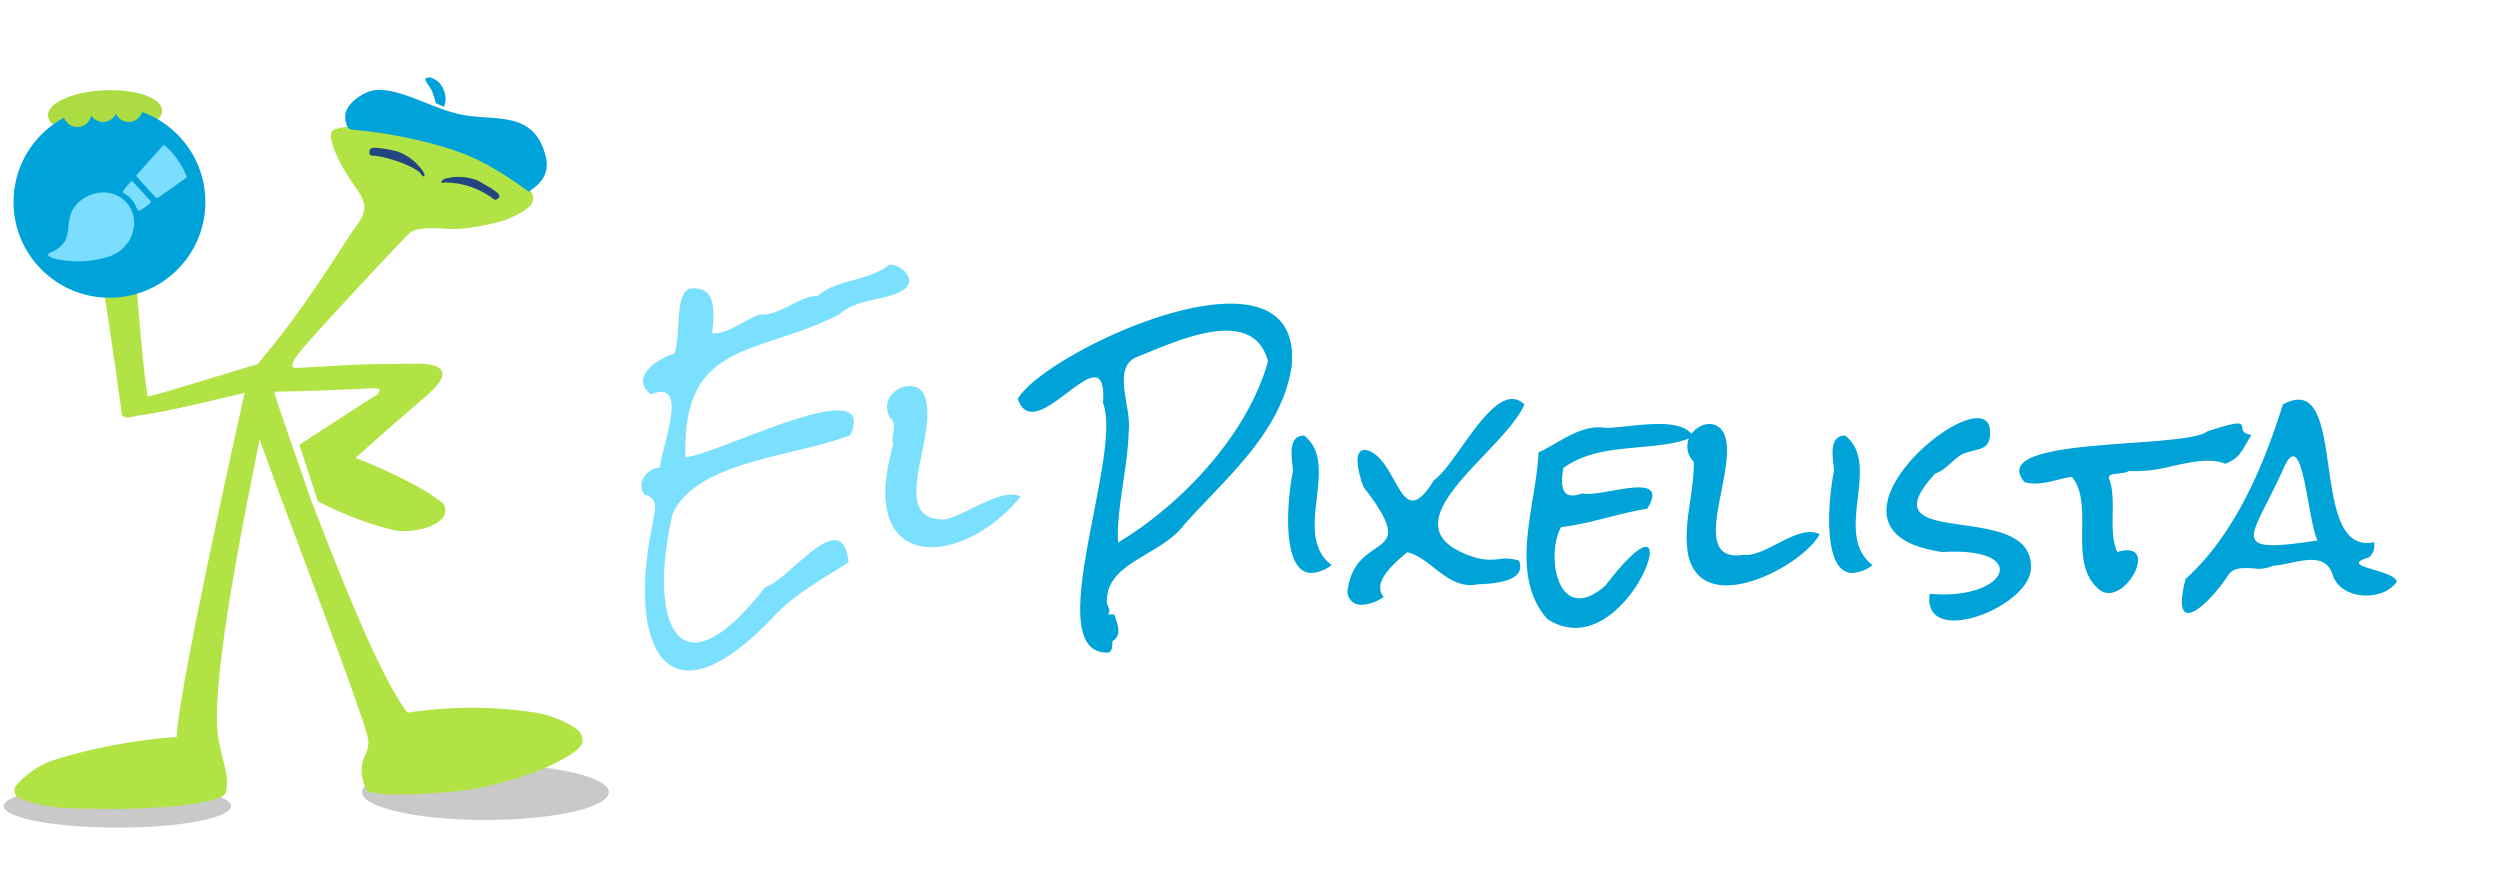 <svg xmlns="http://www.w3.org/2000/svg" width="400" height="140" viewBox="0 0 400 140">
  <g id="logo_400x140-text-big" transform="translate(-1752 -765)">
    <rect id="base" width="400" height="140" transform="translate(1752 765)" fill="#dbdbdb" opacity="0"/>
    <g id="elpixelista-iso" transform="translate(1752.611 777.385)">
      <path id="Path" d="M881.6,217.459c0-2.46-8.839-4.458-19.743-4.458s-19.738,2-19.738,4.458,8.835,4.453,19.738,4.453,19.743-1.993,19.743-4.453Z" transform="translate(-784.796 -103.098)" opacity="0.214"/>
      <path id="Path-2" data-name="Path" d="M805.345,220.609c0-1.9-8.136-3.444-18.175-3.444S769,218.708,769,220.609s8.136,3.442,18.17,3.442,18.175-1.538,18.175-3.442Z" transform="translate(-769 -104.017)" opacity="0.214"/>
      <path id="Path_277" data-name="Path 277" d="M59.767,841.443c-6.18-.094-9.472.109-14.06-1.756a1.353,1.353,0,0,1-.464-1.946,13.774,13.774,0,0,1,6.017-4.107,87.281,87.281,0,0,1,19.7-3.694c.237-7.307,9.532-49.035,10.873-55.081-5.275,1.3-11.738,2.833-16.126,3.53-1.177,0-2.991.949-3.529,0-.337-3.329-5.883-40.764-7.116-46.053,3.286-6.714,8.422-1.221,8.422-1.221-.822,6.1,2.054,41.707,2.875,44.352,1.771-.359,10.679-3.126,16.561-4.9,1.014-.258.925-.015,1.737-1.221,4.992-5.833,9.78-13.125,14.154-19.91.872-1.36,2.342-2.7,2.158-4.723a7.542,7.542,0,0,0-1.379-2.686c-1.557-2.364-3.161-4.587-3.939-7.806-.085-.848-.031-1.439,1.038-1.639,9.218-2.24,23.459,5.054,24.475,5.546.911.44,7.033,3.452,6.849,5.746-.1,1.16-1.628,1.983-2.972,2.678-2.032,1.058-3.754,1.287-6.587,1.828a22.36,22.36,0,0,1-4.018.275c-2.467-.173-5.138-.347-6.337.765-2.965,3.01-15.326,16.26-17.43,18.9-.6.751-2.03,2.575-.616,2.557,4.642-.163,8.608-.619,14.893-.619,3.731,0,8.389-.507,8.544,1.55.107,1.461-2.7,3.633-3.944,4.723-2.454,2.107-7.668,6.647-9.985,8.782,2.588.8,10.537,4.55,12.693,6.266,1.162.952,1.465.732,1.651,1.8.461,2.715-5.036,4.047-8.092,3.491a54.366,54.366,0,0,1-12.032-4.522,2.858,2.858,0,0,1-.243-.158L90.6,783.2c2.441-1.645,10.734-6.989,12.52-8.1.42-.566.543-1.029-.837-.957-3.959.2-11.741.522-15.755.544,1.043,3.5,5.733,16.6,5.806,17.054,1.642,3.979,10.261,27.528,15.556,34.3a67.951,67.951,0,0,1,20.538,0,17.767,17.767,0,0,1,6.018,2.257c1.221.858,1.416,1.207,1.452,2.47-.277,1.926-9.127,6.375-19.669,7.831-2.242.181-12.282,1.13-14.766-.027a6.4,6.4,0,0,1-.83-4.31c.207-1.338,1.413-2.349.83-4.523-1.667-6.263-14.321-38.912-17.22-47.443-2.073,10.375-7.042,34.4-6.841,45.18.087,5.022,2.17,7.952,1.444,11.3-.392,1.794-10.542,2.679-17.838,2.679C60.584,841.453,60.169,841.45,59.767,841.443Z" transform="translate(-43.3 -724.403)" fill="#b2e344"/>
      <path id="Path-3" data-name="Path" d="M868.031,90.837c1.306-.842,3.494-2.4,2.739-5.551-1.83-7.632-8.2-5.6-13.744-6.818-4.839-1.065-9.471-4.2-13.557-3.866-1.67.136-4.857,2.167-4.8,4.219s.993,2.1.993,2.1a74.288,74.288,0,0,1,15.627,3.037C858.1,84.922,861.262,85.916,868.031,90.837Z" transform="translate(-784.051 -72.568)" fill="#00a3d9"/>
      <path id="Path-4" data-name="Path" d="M858,76.711a3.313,3.313,0,0,0-.025-2.66,3.067,3.067,0,0,0-1.905-1.948.98.98,0,0,0-1,.074c-.23.385.715,1.237,1.054,2.1a14.451,14.451,0,0,1,.576,1.83Z" transform="translate(-787.585 -72)" fill="#00a3d9"/>
      <path id="Ellipse" d="M777.984,78.726c-.113-2.007,3.886-3.837,8.933-4.087s9.23,1.172,9.344,3.179-3.886,3.837-8.933,4.088S778.1,80.733,777.984,78.726Z" transform="translate(-770.94 -72.575)" fill="#acdc42"/>
      <ellipse id="Ellipse-2" data-name="Ellipse" cx="15.35" cy="15.316" rx="15.35" ry="15.316" transform="translate(1.552 4.622)" fill="#00a3d9"/>
      <path id="Path-5" data-name="Path" d="M864.128,93.005c.461.268,1.33.758,2.183,1.277a7.985,7.985,0,0,1,1.014.753.834.834,0,0,1,.253.447c.051.272-.5.692-.764.58a1.837,1.837,0,0,1-.436-.293,12.853,12.853,0,0,0-7.574-2.447c-.188.011-.406.145-.513-.065-.037-.072.171-.284.3-.4a.743.743,0,0,1,.333-.148A8.3,8.3,0,0,1,864.128,93.005Z" transform="translate(-788.289 -76.504)" fill="#224780"/>
      <path id="Path-6" data-name="Path" d="M848.232,87.078a8.374,8.374,0,0,1,4.03,3.247,1.081,1.081,0,0,1,.167.459c.026.219-.128.3-.31.163a1.009,1.009,0,0,1-.249-.287c-.7-1.14-5.271-2.783-7.49-2.938a2.248,2.248,0,0,1-.4-.034c-.518-.135-.331-.595-.34-.691a.5.5,0,0,1,.184-.424,1.317,1.317,0,0,1,.683-.143A18.634,18.634,0,0,1,848.232,87.078Z" transform="translate(-785.12 -75.182)" fill="#224780"/>
      <path id="Path_278" data-name="Path 278" d="M45,732.064a2.251,2.251,0,0,1,4.142-1.215,2.252,2.252,0,0,1,4.269-.521,2.245,2.245,0,1,1,0,1.834,2.253,2.253,0,0,1-3.947.3,2.251,2.251,0,0,1-4.465-.4Z" transform="translate(-35.482 -726.366)" fill="#acdc42"/>
      <g id="Page-1" transform="translate(7.012 8.189)">
        <path id="Shape" d="M11.739,5.449c-.052.144-.018.224.158.365.815.653,3.484,2.694,3.54,2.708.127.032.238-.039.587-.373.7-.667,2.45-2.434,3.577-3.621.127-.149.06-.209-.031-.358a12.979,12.979,0,0,0-1.823-2.251A9.974,9.974,0,0,0,15.3.029a.18.18,0,0,0-.266.1M11.113,6.6c-.091.037-.168.136-.373.473a8.558,8.558,0,0,0-.7,1.291c-.022.177.068.28.345.393a4.341,4.341,0,0,1,2.2,1.822c.107.158.223.318.256.355a.3.3,0,0,0,.34.062A15.363,15.363,0,0,0,14.626,9.58a.337.337,0,0,0,.039-.362C14.6,9.137,11.318,6.6,11.281,6.6a.274.274,0,0,1-.067-.013.18.18,0,0,0-.1.012M7.186,9.107a5.784,5.784,0,0,0-3.169,1.547,5.268,5.268,0,0,0-1.574,2.679,10.459,10.459,0,0,0-.038,2.217A6.1,6.1,0,0,1,2.3,17.8,4.39,4.39,0,0,1,.438,19.981a2.5,2.5,0,0,0-.344.279c-.4.45.49.731,2.18.691a16.5,16.5,0,0,0,7.468-1.925,5.873,5.873,0,0,0,2.367-2.438,5.323,5.323,0,0,0,.621-2.386,4.688,4.688,0,0,0-.26-1.875,4.771,4.771,0,0,0-3.13-3.048,5.43,5.43,0,0,0-2.152-.174" transform="matrix(0.985, 0.174, -0.174, 0.985, 3.639, 0)" fill="#7bdefe" fill-rule="evenodd"/>
      </g>
    </g>
    <g id="elpixelista-logo" transform="translate(1854.621 807.323)">
      <path id="Path_285" data-name="Path 285" d="M6617.81-696.479c.236-2.193,1.246-3.978-1.35-4.735-1.333-1.929.447-4.191,2.493-4.3.416-3.813,4.83-14.221-1.47-11.71-3.379-2.784,1.143-5.77,3.8-6.538,1.082-2.934,0-9.246,2.327-10.344,4.62-.712,4.027,4.034,3.719,7.076,2.385.3,4.912-2.009,7.6-2.978,1.556.179,3.249-.641,4.882-1.461,1.559-.782,3.066-1.564,4.35-1.479,3.08-2.746,8.065-2.294,11.562-5.048a3.423,3.423,0,0,1,3.187,2.525c-.435,3.4-8.132,2.356-11.232,5.462-13.445,6.78-25.146,4.033-24.635,22.839,5.011-.319,31.111-14.019,26.392-3.559-8.519,3.492-24.471,3.976-28.437,12.619-4,17.21.7,29.886,14.833,11.711,3.913-1.139,12.327-13.368,13.317-3.97-4.046,2.642-8.668,5.08-12.052,8.772-5.723,6.027-10.206,8.553-13.5,8.554C6616.839-673.047,6615.072-683.663,6617.81-696.479Zm38.484-12.66c-.446-1.386.8-3.548-.491-4.282-2.279-4.129,3.892-6.928,5.392-3.807,2.828,5.929-6.379,20.538,3.554,19.986,3.466-.892,9.028-5.1,11.93-3.641-4.1,5.068-9.757,8.105-14.258,8.105C6656.768-692.778,6652.936-697.568,6656.294-709.139Z" transform="translate(-6616 738)" fill="#7bdffe" stroke="rgba(0,0,0,0)" stroke-width="1"/>
      <path id="Path_286" data-name="Path 286" d="M6630.23-682.171c-10.71-.1,2.642-31.588-.592-39.946.446-6.5-2.674-3.916-6.1-1.337-3,2.259-6.246,4.519-7.537.677,4.485-7.725,46.048-27.031,43.8-5.027-1.712,10.571-10.619,17.774-17.252,25.258-3.737,4.894-12.19,5.847-12.3,12.031-.13.757.893,1.612.121,2.226h1.056c.471,1.367,1.371,3.319-.284,4.285-.017.666.019,1.839-.811,1.839A.9.9,0,0,1,6630.23-682.171Zm4.914-47.344c-4.261,1.665-.851,8.163-1.4,11.97-.14,5.762-1.986,12.53-1.7,17.759,10.3-6.165,20.789-17.4,23.995-29.007-.984-3.662-3.557-4.885-6.677-4.885C6644.664-733.677,6638.742-730.912,6635.144-729.514Zm65.512,41.9c-6.234-7.24-1.65-18.235-1.342-26.6,3.179-1.359,6.66-4.576,10.758-3.915,3.859-.036,11.333-1.88,13.736.96,1.222-1.692,3.777-2.4,5.1-.219,2.806,5.344-6.239,21.035,3.245,19.573,1.6.175,3.5-.818,5.434-1.812,2.376-1.224,4.792-2.448,6.707-1.486-2.547,4.988-18.708,13.7-21.028,3.318-.9-4.988,1.014-10.076.891-14.937a3.327,3.327,0,0,1-.77-3.693c-5.857,2.217-14.281.446-20.1,4.724-.5,2.9-.318,5.291,3,4.056,1.005.25,2.906-.092,4.863-.434,3.976-.7,8.181-1.392,5.57,2.887-4.805.771-9.22,2.427-13.8,2.945-2.518,4.573-.522,16,7.084,9.374,8.323-10.867,8.517-5.3,4.808.268-2.156,3.24-5.636,6.481-9.6,6.481A8.055,8.055,0,0,1,6700.656-687.61Zm61.257-3.975c6.282.6,10.447-1.357,11.116-3.312.646-1.888-1.968-3.777-9.086-3.364-23.734-3.333,7.16-28.6,7.614-19.409.188,3.21-1.886,2.808-3.7,3.5-1.813.386-3.072,2.729-5.054,3.339-11.748,12.709,15.681,3.873,15.305,15.121-.067,4.134-7.5,8.4-12.291,8.4C6763.272-687.308,6761.467-688.514,6761.914-691.585Zm40.921-2.35c8-7.2,12.557-18.307,15.588-27.935,5.687-3.107,6.411,3.8,7.407,10.7.9,6.212,2.013,12.425,7.167,11.342a2.487,2.487,0,0,1-.812,2.432c-5.229,1.52,4.009,1.911,4.465,3.873-2.15,3.2-8.911,3.047-10.27-1.071-1.31-4.2-6.108-1.675-9.541-1.464a5.8,5.8,0,0,1-3.246.408c-1.473-.076-2.941-.152-3.8.911-1.715,2.688-4.894,6.233-6.519,6.234C6802.245-688.5,6801.837-689.937,6802.834-693.935Zm15.711-17.758c-4.958,11.193-9.528,13.9,5.4,11.578-1.378-3.025-2.025-13.455-3.893-13.455C6819.622-713.57,6819.129-713.017,6818.545-711.693Zm-149.789,19.675c1.25-9.972,12.142-4.29,2.6-16.6-.591-1.431-2.27-6.755.771-5.872,4.928,1.958,5.094,13.518,10.474,4.717,3.72-2.507,9.841-16.585,14.474-12.092-3.616,8.021-23.517,19.511-7.978,24.454a8.756,8.756,0,0,0,3.81.291,6.958,6.958,0,0,1,3.294.246c1.268,3.259-3.877,3.716-6.556,3.77-4.793,1.046-7.583-4.331-11.327-5.111-1.665,1.4-5.823,4.711-3.774,7.129a6.326,6.326,0,0,1-3.489,1.264A2.12,2.12,0,0,1,6668.756-692.018Zm120.01-.473c-4.772-4.324-.439-13.5-4.12-17.8-2.423.358-5.08,1.572-7.57.846-6.33-7.5,25.43-5.189,29.267-8.119,8.787-2.923,3.514.1,7.044.557-1.348,2.2-1.862,3.862-4.222,4.615-2.3-.953-5.338-.288-8.43.378a23.012,23.012,0,0,1-6.976.795c-1,.669-3.571.08-3.127,1.319,1.292,3.372-.256,8.188,1.28,11.641,3.473-1.059,3.844,1.039,2.851,3.138-.808,1.71-2.523,3.421-4.2,3.421A2.508,2.508,0,0,1,6788.766-692.492Zm-42.155-18.768c-.209-2.115-.929-5.647,1.785-5.625,5.934,4.7-2.124,15.751,4.383,20.726a6.016,6.016,0,0,1-3.227,1.251C6744.633-694.907,6745.662-706.9,6746.611-711.26Zm-86.562,0c-.209-2.115-.927-5.647,1.786-5.625,5.933,4.7-2.125,15.751,4.382,20.726a6.008,6.008,0,0,1-3.226,1.251C6658.07-694.907,6659.1-706.9,6660.049-711.26Z" transform="translate(-6555.777 744.265)" fill="#00a3d8" stroke="rgba(0,0,0,0)" stroke-width="1"/>
    </g>
  </g>
</svg>

